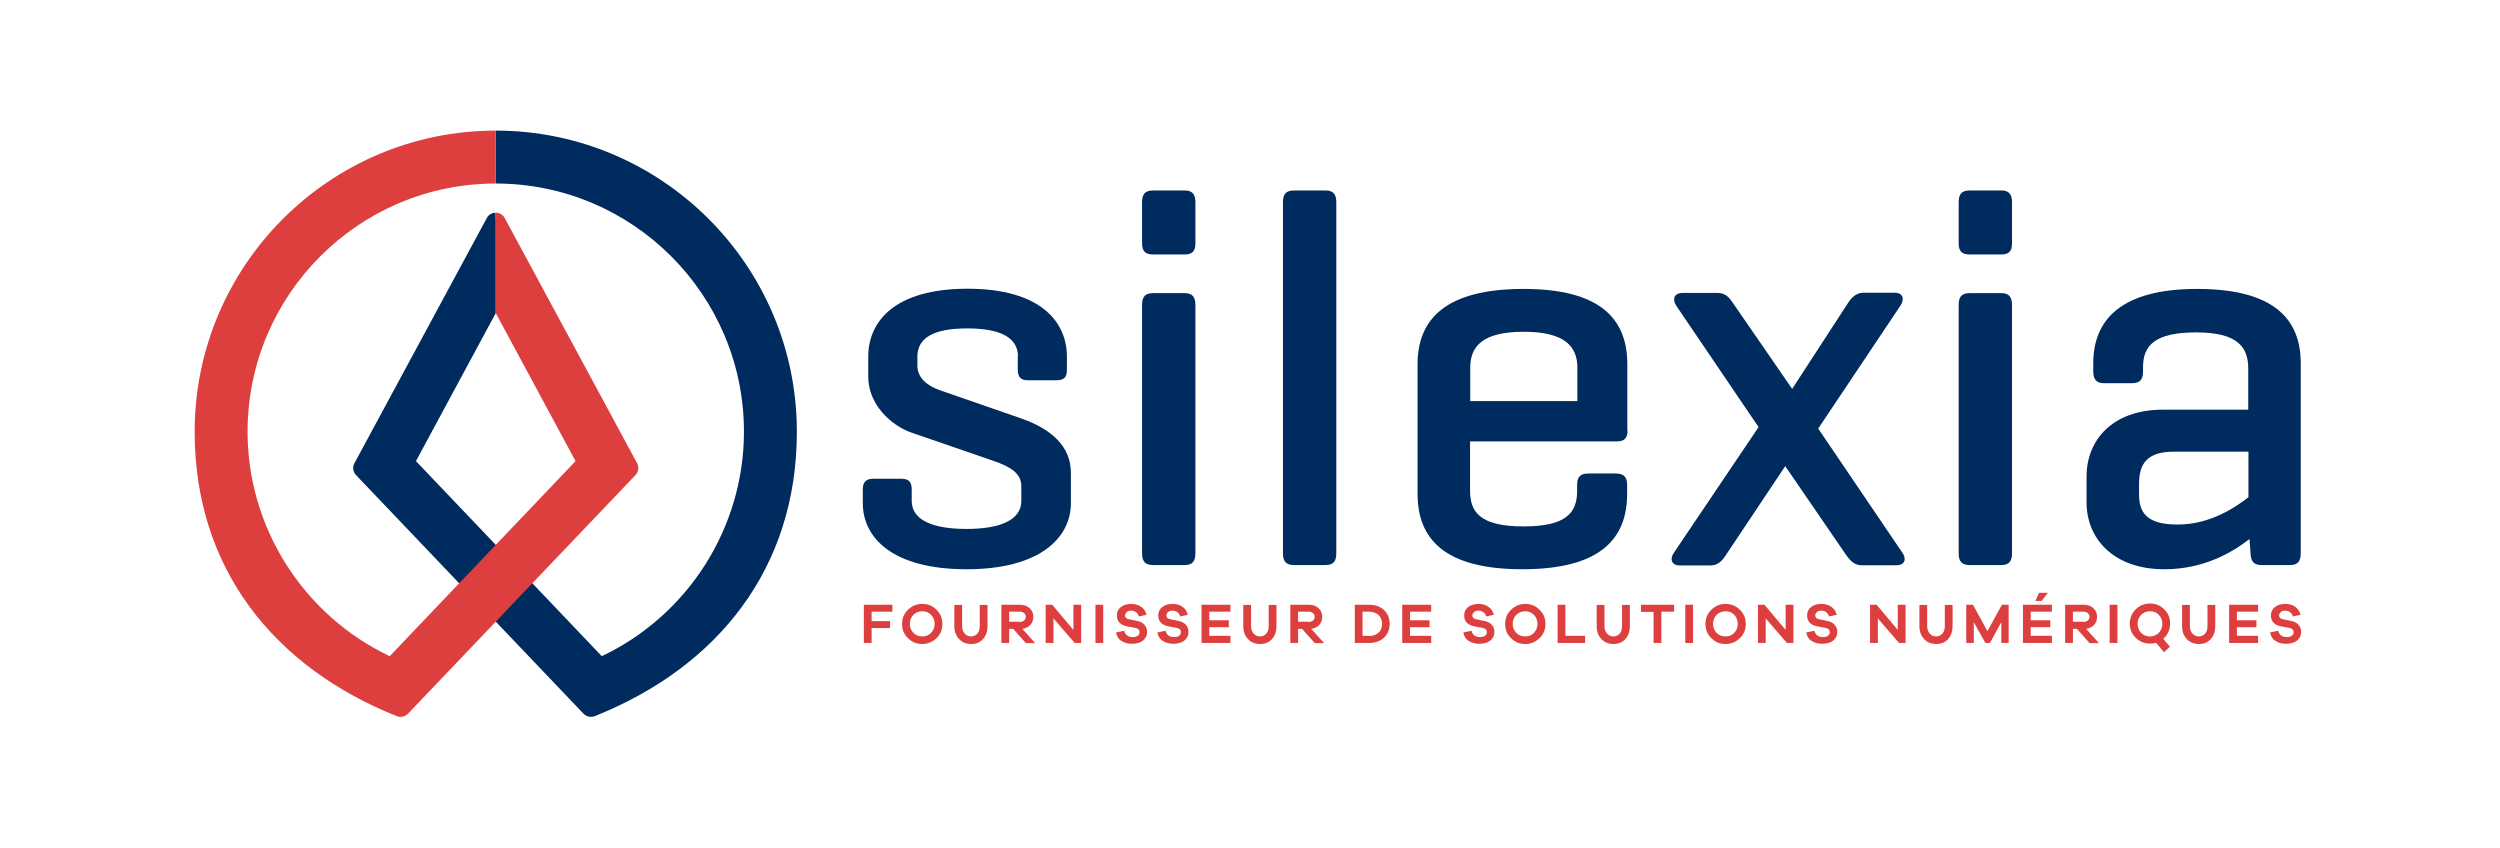 <?xml version="1.0" encoding="utf-8"?>
<!-- Generator: Adobe Illustrator 27.2.0, SVG Export Plug-In . SVG Version: 6.00 Build 0)  -->
<svg version="1.1" xmlns="http://www.w3.org/2000/svg" xmlns:xlink="http://www.w3.org/1999/xlink" x="0px" y="0px"
	 viewBox="0 0 1190.6 403.8" style="enable-background:new 0 0 1190.6 403.8;" xml:space="preserve">
<style type="text/css">
	.st0{fill-rule:evenodd;clip-rule:evenodd;fill:#002B5E;}
	.st1{fill:#002B5E;}
	.st2{fill:#DD3E3E;}
</style>
<g id="FOND">
</g>
<g id="SIGNATURE">
</g>
<g id="CREA">
	<path class="st0" d="M484.8,169.8c0-8.9-8.1-13.4-24.2-13.4c-15.8,0-23.7,4.4-23.7,13.4v4.4c0,6.5,6,10,10.6,11.6l38.9,13.5
		c14.3,5,23.6,13.3,23.6,25.8v14.5c0,16.4-14.6,31.5-49.7,31.5c-35.4,0-49.4-15.1-49.4-31.5v-6.5c0-3.3,1.4-5.1,4.8-5.1h13.7
		c3.6,0,4.8,1.8,4.8,5.1v5.4c0,8.9,9.4,13.4,26.1,13.4c16.4,0,26.1-4.4,26.1-13.4v-7c0-5.9-4.9-9.2-13.5-12.1L434,206
		c-9.7-3.4-20.5-13.4-20.5-26.6v-9.6c0-16.4,12.2-32.3,47.3-32.3c34.9,0,47.3,15.9,47.3,32.3v6.2c0,3.6-1.2,5.1-5.1,5.1h-13.5
		c-3.3,0-4.8-1.5-4.8-5.1V169.8z"/>
	<path class="st0" d="M569.3,115.9c0,3.6-1.4,5.3-5.1,5.3h-15c-3.9,0-5.3-1.7-5.3-5.3V96.3c0-3.8,1.4-5.6,5.3-5.6h15
		c3.6,0,5.1,1.8,5.1,5.6V115.9z M569.3,263.5c0,3.8-1.4,5.6-5.1,5.6h-15c-3.9,0-5.3-1.8-5.3-5.6V145.2c0-3.8,1.4-5.6,5.3-5.6h15
		c3.6,0,5.1,1.8,5.1,5.6V263.5z"/>
	<path class="st0" d="M636.4,263.5c0,3.8-1.4,5.6-5.1,5.6h-15c-3.9,0-5.3-1.8-5.3-5.6V96.3c0-3.8,1.4-5.6,5.3-5.6h15
		c3.6,0,5.1,1.8,5.1,5.6V263.5z"/>
	<path class="st0" d="M700.1,191h51.1V175c0-10.1-6.2-17-25.5-17c-19.6,0-25.5,6.9-25.5,17V191z M775.1,205.1c0,3.3-1.4,5.1-4.8,5.1
		h-70.2v23.5c0,10.3,4.9,17,25.5,17c20.6,0,25.5-6.7,25.5-17v-2.9c0-3.6,1.5-5.3,5.3-5.3h13.2c3.6,0,5.3,1.7,5.3,5.3v4.4
		c0,21.6-13,35.9-49.9,35.9c-37,0-49.9-14.4-49.9-35.9v-61.7c0-21.6,13.5-35.9,50.5-35.9c36.7,0,49.4,14.4,49.4,35.9V205.1z"/>
	<path class="st0" d="M903.1,269.2h-16.6c-3.7,0-5.9-2.9-7.5-5.2L850.2,222l-28.1,42.1c-1.5,2.3-3.5,5.2-7.5,5.2h-14.5
		c-4.3,0-4.8-3.3-3.1-5.8l40.5-60.1l-39.2-57.8c-2-3.1-1.1-6.1,3.1-6.1H818c4,0,5.9,2.6,7.7,5.4l27.8,40.3l26.2-40.3
		c1.8-2.9,4.1-5.5,7.8-5.5h14.8c4,0,4.8,3,2.8,6.1l-39.2,58.6l40.2,59.3C907.9,266,907.4,269.2,903.1,269.2z"/>
	<path class="st0" d="M958.2,115.9c0,3.6-1.4,5.3-5.1,5.3h-15c-3.9,0-5.3-1.7-5.3-5.3V96.3c0-3.8,1.4-5.6,5.3-5.6h15
		c3.6,0,5.1,1.8,5.1,5.6V115.9z M958.2,263.5c0,3.8-1.4,5.6-5.1,5.6h-15c-3.9,0-5.3-1.8-5.3-5.6V145.2c0-3.8,1.4-5.6,5.3-5.6h15
		c3.6,0,5.1,1.8,5.1,5.6V263.5z"/>
	<path class="st0" d="M1070.8,236.8v-21.7h-35.4c-12.7,0-16.7,5.5-16.7,15.4v5.2c0,9.8,5.4,14.1,18.3,14.1
		C1052.5,249.9,1064.8,241.5,1070.8,236.8z M996.9,173c0-21.1,13.8-35.4,49.4-35.4c36.7,0,49.4,14.4,49.4,35.4v90.5
		c0,3.8-1.4,5.6-5.1,5.6h-13.5c-3.9,0-5.1-1.8-5.3-5.6l-0.5-6.8c-7.7,6-21.3,14.4-40.6,14.4c-24.3,0-37-14.7-37-31.8v-12.4
		c0-17.1,12.1-31.8,36.4-31.8h40.6v-19.6c0-10.3-5.2-17.2-24.8-17.2c-19.6,0-25.3,6.2-25.3,16.5v2.1c0,3.8-1.4,5.6-5.3,5.6H1002
		c-3.6,0-5.1-1.8-5.1-5.6V173z"/>
	<path class="st1" d="M236.1,105v44.1l-38,70.5l88.5,92.9c41.1-19.5,67.7-61.2,67.7-106.9c0-65.2-53-118.2-118.2-118.2V62.2
		c79.1,0,143.4,64.3,143.4,143.4c0,65.1-37.7,112-96.1,135.4c-0.6,0.3-1.3,0.4-2,0.4c-1.4,0-2.6-0.6-3.5-1.5L169.5,226.2
		c-0.8-0.9-1.3-2-1.3-3.3c0-0.9,0.3-1.8,0.7-2.5l62.9-116.5c0.8-1.6,2.4-2.6,4.2-2.6L236.1,105z"/>
	<path class="st2" d="M236.1,105v44.1l38,70.5l-88.5,92.9c-41.1-19.5-67.7-61.2-67.7-106.9c0-65.2,53-118.2,118.2-118.2V62.2
		c-79.1,0-143.4,64.3-143.4,143.4c0,65.1,37.7,112,96.1,135.4c0.6,0.3,1.3,0.4,2,0.4c1.4,0,2.6-0.6,3.5-1.5l108.4-113.7
		c0.8-0.9,1.3-2,1.3-3.3c0-0.9-0.3-1.8-0.7-2.5l-62.9-116.5c-0.8-1.6-2.4-2.6-4.2-2.6L236.1,105z"/>
	<g>
		<path class="st2" d="M415.1,295.8h8.8v3.3h-8.8v7.1h-3.7V288h13.6v3.3h-9.9V295.8z"/>
		<path class="st2" d="M446,290.4c1.9,1.8,2.8,4.1,2.8,6.8c0,2.6-0.9,4.9-2.8,6.7c-1.9,1.8-4.1,2.8-6.8,2.8c-2.7,0-4.9-0.9-6.8-2.8
			c-1.9-1.8-2.8-4.1-2.8-6.7c0-2.7,0.9-4.9,2.8-6.8c1.9-1.8,4.1-2.8,6.8-2.8C441.9,287.6,444.1,288.5,446,290.4z M443.4,301.4
			c1.1-1.1,1.7-2.6,1.7-4.3s-0.6-3.2-1.7-4.3c-1.1-1.2-2.5-1.7-4.2-1.7s-3,0.6-4.2,1.7c-1.1,1.2-1.7,2.6-1.7,4.3s0.6,3.1,1.7,4.3
			c1.1,1.1,2.5,1.7,4.2,1.7S442.2,302.6,443.4,301.4z"/>
		<path class="st2" d="M470.3,298.1c0,2.6-0.7,4.6-2.1,6.2c-1.4,1.6-3.3,2.4-5.7,2.4c-2.4,0-4.3-0.8-5.8-2.4
			c-1.5-1.6-2.2-3.6-2.2-6.2v-10h3.7v10c0,1.5,0.4,2.7,1.2,3.6c0.8,0.9,1.8,1.4,3.1,1.4c1.2,0,2.2-0.5,3-1.4
			c0.8-0.9,1.1-2.1,1.1-3.6v-10h3.7V298.1z"/>
		<path class="st2" d="M488.5,306.2l-6-6.7h-1.9v6.7h-3.7V288h8.7c2,0,3.5,0.5,4.7,1.6c1.2,1.1,1.8,2.4,1.8,4.2
			c0,1.5-0.5,2.8-1.4,3.8s-2.2,1.6-3.8,1.9l6.1,6.8H488.5z M485.6,296.2c0.8,0,1.5-0.2,2.1-0.7c0.5-0.4,0.8-1,0.8-1.8
			c0-0.7-0.3-1.3-0.8-1.7c-0.5-0.4-1.2-0.7-2.1-0.7h-5v4.8H485.6z"/>
		<path class="st2" d="M514.9,306.2h-3.1l-10.1-11.7v11.7h-3.7V288h3.1l10.1,12v-12h3.7V306.2z"/>
		<path class="st2" d="M521.7,306.2V288h3.7v18.2H521.7z"/>
		<path class="st2" d="M543.5,289c1.3,0.9,2.1,2.2,2.5,3.8l-3.7,0.8c-0.1-0.8-0.5-1.5-1.2-2c-0.7-0.5-1.5-0.8-2.4-0.8
			c-0.9,0-1.6,0.2-2.1,0.7c-0.5,0.4-0.8,1-0.8,1.6c0,1,0.6,1.6,1.8,1.8l3.9,0.8c1.5,0.3,2.7,0.9,3.5,1.8c0.8,0.9,1.3,2,1.3,3.4
			c0,1.8-0.7,3.1-2,4.2c-1.3,1-3.1,1.5-5.2,1.5c-2,0-3.7-0.5-5.1-1.4c-1.4-0.9-2.2-2.3-2.5-4l3.9-0.8c0.5,2,1.8,3,4.1,3
			c1,0,1.8-0.2,2.4-0.7c0.6-0.4,0.8-1,0.8-1.7c0-0.5-0.2-1-0.5-1.3c-0.3-0.3-0.9-0.5-1.6-0.7l-3.9-0.7c-3.2-0.7-4.8-2.4-4.8-5.2
			c0-1.6,0.6-3,1.9-4s2.9-1.5,5-1.5C540.6,287.6,542.2,288.1,543.5,289z"/>
		<path class="st2" d="M563.2,289c1.3,0.9,2.1,2.2,2.5,3.8l-3.7,0.8c-0.1-0.8-0.5-1.5-1.2-2c-0.7-0.5-1.5-0.8-2.4-0.8
			c-0.9,0-1.6,0.2-2.1,0.7c-0.5,0.4-0.8,1-0.8,1.6c0,1,0.6,1.6,1.8,1.8l3.9,0.8c1.5,0.3,2.7,0.9,3.5,1.8c0.8,0.9,1.3,2,1.3,3.4
			c0,1.8-0.7,3.1-2,4.2c-1.3,1-3.1,1.5-5.2,1.5c-2,0-3.7-0.5-5.1-1.4c-1.4-0.9-2.2-2.3-2.5-4l3.9-0.8c0.5,2,1.8,3,4.1,3
			c1,0,1.8-0.2,2.4-0.7c0.6-0.4,0.8-1,0.8-1.7c0-0.5-0.2-1-0.5-1.3c-0.3-0.3-0.9-0.5-1.6-0.7l-3.9-0.7c-3.2-0.7-4.8-2.4-4.8-5.2
			c0-1.6,0.6-3,1.9-4s2.9-1.5,5-1.5C560.4,287.6,561.9,288.1,563.2,289z"/>
		<path class="st2" d="M586,306.2h-13.8V288h13.8v3.3h-10.1v4.1h9.3v3.3h-9.3v4.1H586V306.2z"/>
		<path class="st2" d="M607.9,298.1c0,2.6-0.7,4.6-2.1,6.2c-1.4,1.6-3.3,2.4-5.7,2.4c-2.4,0-4.3-0.8-5.8-2.4
			c-1.5-1.6-2.2-3.6-2.2-6.2v-10h3.7v10c0,1.5,0.4,2.7,1.2,3.6c0.8,0.9,1.8,1.4,3.1,1.4c1.2,0,2.2-0.5,3-1.4
			c0.8-0.9,1.1-2.1,1.1-3.6v-10h3.7V298.1z"/>
		<path class="st2" d="M626.1,306.2l-6-6.7h-1.9v6.7h-3.7V288h8.7c2,0,3.5,0.5,4.7,1.6c1.2,1.1,1.8,2.4,1.8,4.2
			c0,1.5-0.5,2.8-1.4,3.8s-2.2,1.6-3.8,1.9l6.1,6.8H626.1z M623.2,296.2c0.8,0,1.5-0.2,2.1-0.7c0.5-0.4,0.8-1,0.8-1.8
			c0-0.7-0.3-1.3-0.8-1.7c-0.5-0.4-1.2-0.7-2.1-0.7h-5v4.8H623.2z"/>
		<path class="st2" d="M651.9,288c3,0,5.4,0.8,7.2,2.5c1.8,1.7,2.7,3.9,2.7,6.6c0,2.7-0.9,4.9-2.7,6.6c-1.8,1.7-4.2,2.5-7.2,2.5
			h-6.7V288H651.9z M651.9,302.9c1.9,0,3.4-0.5,4.6-1.6c1.1-1,1.7-2.4,1.7-4.2s-0.6-3.2-1.7-4.2c-1.1-1-2.7-1.6-4.6-1.6h-3v11.5
			H651.9z"/>
		<path class="st2" d="M681.6,306.2h-13.8V288h13.8v3.3h-10.1v4.1h9.3v3.3h-9.3v4.1h10.1V306.2z"/>
		<path class="st2" d="M708.9,289c1.3,0.9,2.1,2.2,2.5,3.8l-3.7,0.8c-0.1-0.8-0.5-1.5-1.2-2c-0.7-0.5-1.5-0.8-2.4-0.8
			c-0.9,0-1.6,0.2-2.1,0.7s-0.8,1-0.8,1.6c0,1,0.6,1.6,1.8,1.8l3.9,0.8c1.5,0.3,2.7,0.9,3.5,1.8c0.8,0.9,1.3,2,1.3,3.4
			c0,1.8-0.7,3.1-2,4.2c-1.3,1-3.1,1.5-5.2,1.5c-2,0-3.7-0.5-5.1-1.4c-1.4-0.9-2.2-2.3-2.5-4l3.9-0.8c0.5,2,1.8,3,4.1,3
			c1,0,1.8-0.2,2.4-0.7c0.6-0.4,0.8-1,0.8-1.7c0-0.5-0.2-1-0.5-1.3c-0.3-0.3-0.9-0.5-1.6-0.7l-3.9-0.7c-3.2-0.7-4.8-2.4-4.8-5.2
			c0-1.6,0.6-3,1.9-4s2.9-1.5,5-1.5C706,287.6,707.6,288.1,708.9,289z"/>
		<path class="st2" d="M733.2,290.4c1.9,1.8,2.8,4.1,2.8,6.8c0,2.6-0.9,4.9-2.8,6.7c-1.9,1.8-4.1,2.8-6.8,2.8
			c-2.7,0-4.9-0.9-6.8-2.8c-1.9-1.8-2.8-4.1-2.8-6.7c0-2.7,0.9-4.9,2.8-6.8c1.9-1.8,4.1-2.8,6.8-2.8
			C729.1,287.6,731.3,288.5,733.2,290.4z M730.5,301.4c1.1-1.1,1.7-2.6,1.7-4.3s-0.6-3.2-1.7-4.3c-1.1-1.2-2.5-1.7-4.2-1.7
			c-1.6,0-3,0.6-4.2,1.7c-1.1,1.2-1.7,2.6-1.7,4.3s0.6,3.1,1.7,4.3c1.1,1.1,2.5,1.7,4.2,1.7C728,303.1,729.4,302.6,730.5,301.4z"/>
		<path class="st2" d="M754.9,306.2h-13.1V288h3.7v14.8h9.4V306.2z"/>
		<path class="st2" d="M776.2,298.1c0,2.6-0.7,4.6-2.1,6.2c-1.4,1.6-3.3,2.4-5.7,2.4c-2.4,0-4.3-0.8-5.8-2.4s-2.2-3.6-2.2-6.2v-10
			h3.7v10c0,1.5,0.4,2.7,1.2,3.6c0.8,0.9,1.8,1.4,3.1,1.4c1.2,0,2.2-0.5,3-1.4c0.8-0.9,1.1-2.1,1.1-3.6v-10h3.7V298.1z"/>
		<path class="st2" d="M791.2,291.4v14.8h-3.7v-14.8h-6V288h15.8v3.3H791.2z"/>
		<path class="st2" d="M802.6,306.2V288h3.7v18.2H802.6z"/>
		<path class="st2" d="M828.6,290.4c1.9,1.8,2.8,4.1,2.8,6.8c0,2.6-0.9,4.9-2.8,6.7c-1.9,1.8-4.1,2.8-6.8,2.8
			c-2.7,0-4.9-0.9-6.8-2.8c-1.9-1.8-2.8-4.1-2.8-6.7c0-2.7,0.9-4.9,2.8-6.8c1.9-1.8,4.1-2.8,6.8-2.8
			C824.4,287.6,826.7,288.5,828.6,290.4z M825.9,301.4c1.1-1.1,1.7-2.6,1.7-4.3s-0.6-3.2-1.7-4.3c-1.1-1.2-2.5-1.7-4.2-1.7
			c-1.6,0-3,0.6-4.2,1.7c-1.1,1.2-1.7,2.6-1.7,4.3s0.6,3.1,1.7,4.3c1.1,1.1,2.5,1.7,4.2,1.7C823.4,303.1,824.8,302.6,825.9,301.4z"
			/>
		<path class="st2" d="M854.1,306.2H851l-10.1-11.7v11.7h-3.7V288h3.1l10.1,12v-12h3.7V306.2z"/>
		<path class="st2" d="M872.2,289c1.3,0.9,2.1,2.2,2.5,3.8l-3.7,0.8c-0.1-0.8-0.5-1.5-1.2-2c-0.7-0.5-1.5-0.8-2.4-0.8
			c-0.9,0-1.6,0.2-2.1,0.7c-0.5,0.4-0.8,1-0.8,1.6c0,1,0.6,1.6,1.8,1.8l3.9,0.8c1.5,0.3,2.7,0.9,3.5,1.8c0.8,0.9,1.3,2,1.3,3.4
			c0,1.8-0.7,3.1-2,4.2c-1.3,1-3.1,1.5-5.2,1.5c-2,0-3.7-0.5-5.1-1.4c-1.4-0.9-2.2-2.3-2.5-4l3.9-0.8c0.5,2,1.8,3,4.1,3
			c1,0,1.8-0.2,2.4-0.7c0.6-0.4,0.8-1,0.8-1.7c0-0.5-0.2-1-0.5-1.3c-0.3-0.3-0.9-0.5-1.6-0.7l-3.9-0.7c-3.2-0.7-4.8-2.4-4.8-5.2
			c0-1.6,0.6-3,1.9-4c1.3-1,2.9-1.5,5-1.5C869.3,287.6,870.9,288.1,872.2,289z"/>
		<path class="st2" d="M907.5,306.2h-3.1l-10.1-11.7v11.7h-3.7V288h3.1l10.1,12v-12h3.7V306.2z"/>
		<path class="st2" d="M929.9,298.1c0,2.6-0.7,4.6-2.1,6.2c-1.4,1.6-3.3,2.4-5.7,2.4c-2.4,0-4.3-0.8-5.8-2.4s-2.2-3.6-2.2-6.2v-10
			h3.7v10c0,1.5,0.4,2.7,1.2,3.6c0.8,0.9,1.8,1.4,3.1,1.4c1.2,0,2.2-0.5,3-1.4c0.8-0.9,1.1-2.1,1.1-3.6v-10h3.7V298.1z"/>
		<path class="st2" d="M956.7,306.2h-3.6v-9.9l-5.4,9.9h-2.2l-5.5-9.9v9.9h-3.6V288h3.2l6.9,12.6l6.9-12.6h3.2V306.2z"/>
		<path class="st2" d="M977.2,306.2h-13.8V288h13.8v3.3h-10.1v4.1h9.3v3.3h-9.3v4.1h10.1V306.2z M969.3,286.2l1.8-3.9h4.2l-3,3.9
			H969.3z"/>
		<path class="st2" d="M995.1,306.2l-6-6.7h-1.9v6.7h-3.7V288h8.7c2,0,3.5,0.5,4.7,1.6c1.2,1.1,1.8,2.4,1.8,4.2
			c0,1.5-0.5,2.8-1.4,3.8s-2.2,1.6-3.8,1.9l6.1,6.8H995.1z M992.2,296.2c0.8,0,1.5-0.2,2.1-0.7c0.5-0.4,0.8-1,0.8-1.8
			c0-0.7-0.3-1.3-0.8-1.7c-0.5-0.4-1.2-0.7-2.1-0.7h-5v4.8H992.2z"/>
		<path class="st2" d="M1004.7,306.2V288h3.7v18.2H1004.7z"/>
		<path class="st2" d="M1032.6,301.1c-0.6,1.2-1.3,2.3-2.4,3.1l3.2,3.8l-2.8,2.6l-3.8-4.5c-0.9,0.3-1.9,0.4-2.9,0.4
			c-2.7,0-4.9-0.9-6.8-2.8c-1.9-1.8-2.8-4.1-2.8-6.7c0-2.7,0.9-4.9,2.8-6.8c1.9-1.8,4.1-2.8,6.8-2.8s4.9,0.9,6.8,2.8
			c1.9,1.8,2.8,4.1,2.8,6.8C1033.5,298.5,1033.2,299.9,1032.6,301.1z M1019.7,301.4c1.1,1.1,2.5,1.7,4.2,1.7c1.6,0,3-0.6,4.2-1.7
			c1.1-1.1,1.7-2.6,1.7-4.3s-0.6-3.2-1.7-4.3c-1.1-1.2-2.5-1.7-4.2-1.7c-1.6,0-3,0.6-4.2,1.7c-1.1,1.2-1.7,2.6-1.7,4.3
			S1018.6,300.3,1019.7,301.4z"/>
		<path class="st2" d="M1055,298.1c0,2.6-0.7,4.6-2.1,6.2s-3.3,2.4-5.7,2.4c-2.4,0-4.3-0.8-5.8-2.4c-1.5-1.6-2.2-3.6-2.2-6.2v-10
			h3.7v10c0,1.5,0.4,2.7,1.2,3.6c0.8,0.9,1.8,1.4,3.1,1.4c1.2,0,2.2-0.5,3-1.4c0.8-0.9,1.1-2.1,1.1-3.6v-10h3.7V298.1z"/>
		<path class="st2" d="M1075.4,306.2h-13.8V288h13.8v3.3h-10.1v4.1h9.3v3.3h-9.3v4.1h10.1V306.2z"/>
		<path class="st2" d="M1093.1,289c1.3,0.9,2.1,2.2,2.5,3.8l-3.7,0.8c-0.1-0.8-0.5-1.5-1.2-2c-0.7-0.5-1.5-0.8-2.4-0.8
			c-0.9,0-1.6,0.2-2.1,0.7s-0.8,1-0.8,1.6c0,1,0.6,1.6,1.8,1.8l3.9,0.8c1.5,0.3,2.7,0.9,3.5,1.8c0.8,0.9,1.3,2,1.3,3.4
			c0,1.8-0.7,3.1-2,4.2c-1.3,1-3.1,1.5-5.2,1.5c-2,0-3.7-0.5-5.1-1.4c-1.4-0.9-2.2-2.3-2.5-4l3.9-0.8c0.5,2,1.8,3,4.1,3
			c1,0,1.8-0.2,2.4-0.7c0.6-0.4,0.8-1,0.8-1.7c0-0.5-0.2-1-0.5-1.3c-0.3-0.3-0.9-0.5-1.6-0.7l-3.9-0.7c-3.2-0.7-4.8-2.4-4.8-5.2
			c0-1.6,0.6-3,1.9-4s2.9-1.5,5-1.5C1090.2,287.6,1091.8,288.1,1093.1,289z"/>
	</g>
</g>
<g id="Calque_1">
</g>
</svg>
